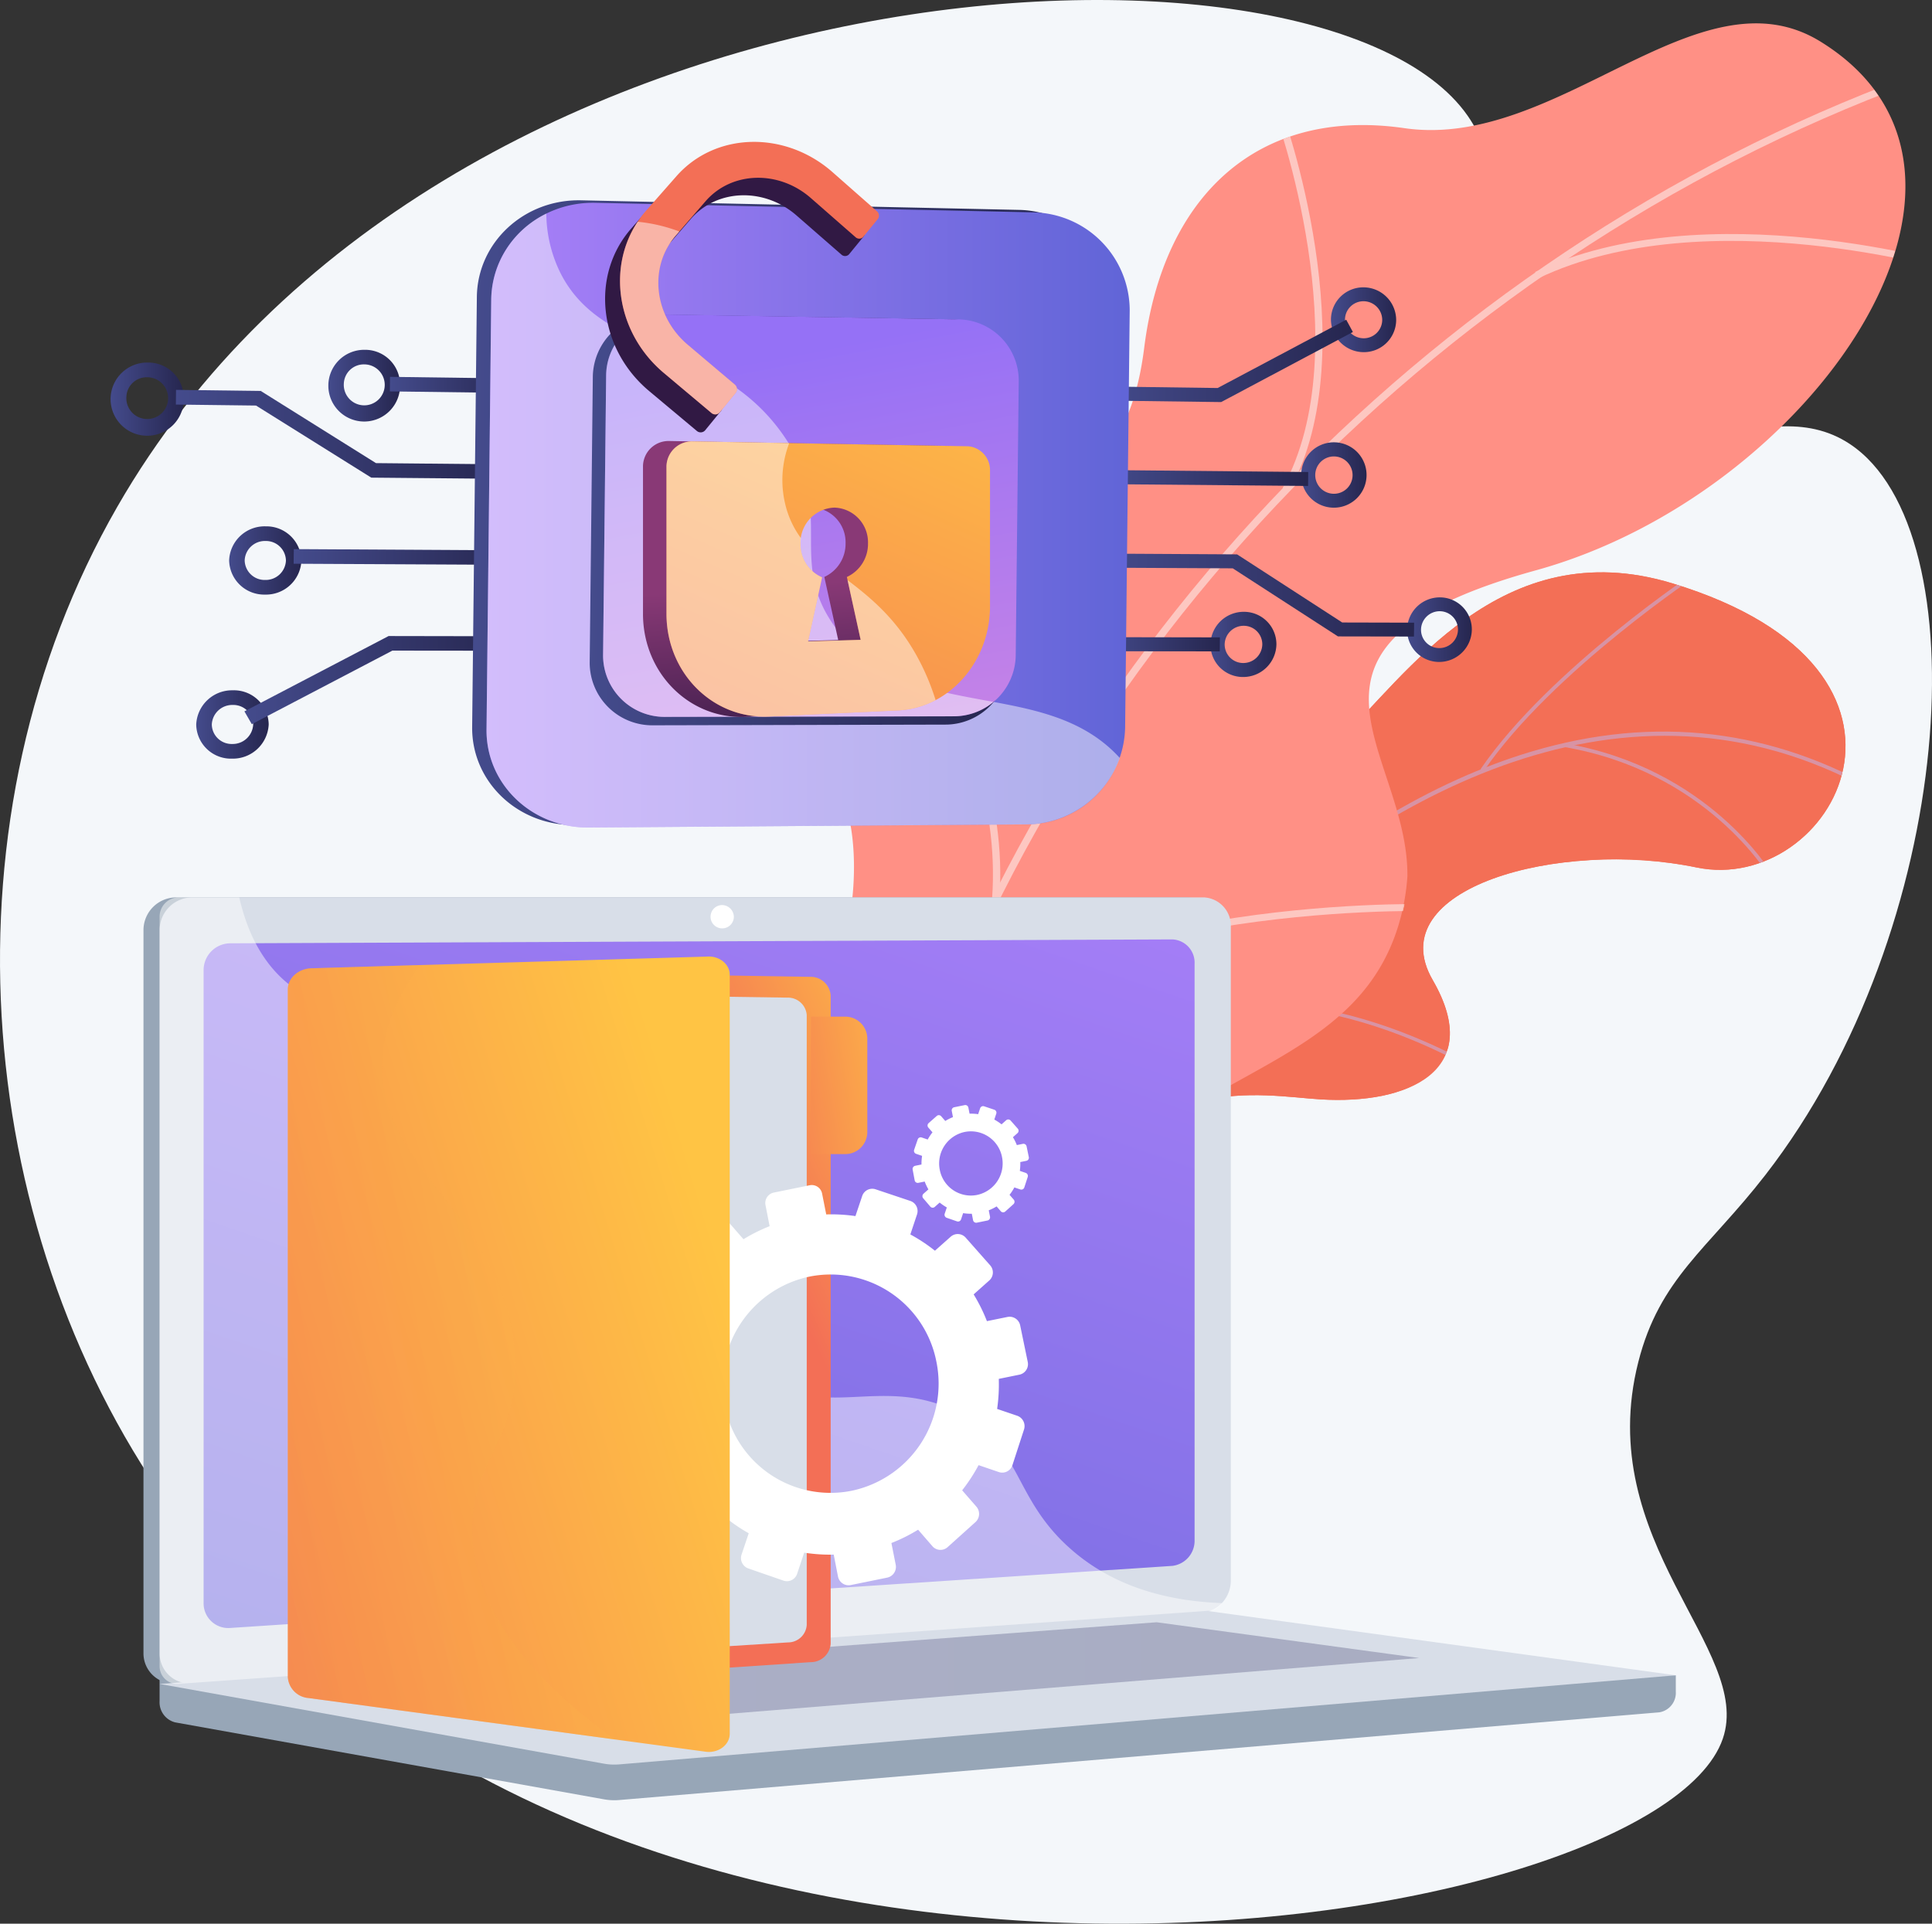 <svg xmlns="http://www.w3.org/2000/svg" xmlns:xlink="http://www.w3.org/1999/xlink" width="416.287" height="414.561" viewBox="0 0 416.287 414.561">
  <rect x="0" y="0" width="416.287" height="414.561" fill="#333333" stroke="none"/>
  <defs>
    <linearGradient id="linear-gradient" x1="-2.121" y1="-0.139" x2="-1.087" y2="-0.139" gradientUnits="objectBoundingBox">
      <stop offset="0" stop-color="#ffc444"/>
      <stop offset="0.996" stop-color="#f36f56"/>
    </linearGradient>
    <clipPath id="clip-path">
      <path id="Trazado_165621" data-name="Trazado 165621" d="M1838.215,1900.451l27.929,24.717s17.936-9.674,20.04-25.842c4.293-32.987,32.885-26.925,45.241-26.178,18.632,1.128,35.544-6.005,24.133-25.725s27.055-30.409,56.884-24.252c29.191,6.026,56.746-42.386-5.236-61.229-37.015-11.253-57.606,20.327-71.8,33.8s-36.971-4.533-45.324,19.878c-7.135,20.851-4.906,42.632-23.378,44.96S1836.89,1873.811,1838.215,1900.451Z" fill="url(#linear-gradient)"/>
    </clipPath>
    <linearGradient id="linear-gradient-3" x1="24.617" y1="-4.904" x2="24.257" y2="-3.629" xlink:href="#linear-gradient"/>
    <linearGradient id="linear-gradient-4" x1="5.255" y1="1.332" x2="5.866" y2="2.268" gradientUnits="objectBoundingBox">
      <stop offset="0" stop-color="#ff9085"/>
      <stop offset="1" stop-color="#fb6fbb"/>
    </linearGradient>
    <clipPath id="clip-path-2">
      <path id="Trazado_165628" data-name="Trazado 165628" d="M1873.823,1899.405l-72.534-6.488c-3.487-10.093-7.522-28.5,7.989-31.557,21.564-4.255,24.457-39.429,19.5-52.363-6.138-16.009-19.627-53.545,13.59-60.622,27.652-5.892,46.9-4.308,51.024-37.175s24.571-51.91,56.087-47.352c33.166,4.8,63.313-34.917,89.651-18.647,45.892,28.348-2.1,97.592-61.347,113.935s-27.411,38.778-27.678,65.931c-.364,37.07-52.541,24.866-67.444,38.219C1870.977,1873.754,1871.943,1889.6,1873.823,1899.405Z" fill="none"/>
    </clipPath>
    <linearGradient id="linear-gradient-5" x1="0.86" y1="-0.265" x2="-0.019" y2="1.502" gradientUnits="objectBoundingBox">
      <stop offset="0" stop-color="#aa80f9"/>
      <stop offset="0.996" stop-color="#6165d7"/>
    </linearGradient>
    <linearGradient id="linear-gradient-6" y1="0.5" x2="1" y2="0.5" gradientUnits="objectBoundingBox">
      <stop offset="0" stop-color="#40447e"/>
      <stop offset="0.996" stop-color="#3c3b6b"/>
    </linearGradient>
    <linearGradient id="linear-gradient-7" y1="0.5" x2="1" y2="0.5" gradientUnits="objectBoundingBox">
      <stop offset="0" stop-color="#444b8c"/>
      <stop offset="0.996" stop-color="#26264f"/>
    </linearGradient>
    <linearGradient id="linear-gradient-24" x1="0" y1="0.5" x2="1" y2="0.5" xlink:href="#linear-gradient-5"/>
    <linearGradient id="linear-gradient-26" x1="1.412" y1="1.537" x2="1.105" y2="-0.033" gradientUnits="objectBoundingBox">
      <stop offset="0.004" stop-color="#e38ddd"/>
      <stop offset="1" stop-color="#9571f6"/>
    </linearGradient>
    <linearGradient id="linear-gradient-27" x1="0.561" y1="1.156" x2="0.511" y2="0.512" gradientUnits="objectBoundingBox">
      <stop offset="0" stop-color="#311944"/>
      <stop offset="1" stop-color="#893976"/>
    </linearGradient>
    <linearGradient id="linear-gradient-28" x1="0.965" y1="-0.515" x2="-0.193" y2="1.735" xlink:href="#linear-gradient"/>
    <linearGradient id="linear-gradient-29" x1="-65.388" y1="-75.826" x2="-65.29" y2="-76.171" xlink:href="#linear-gradient-27"/>
    <linearGradient id="linear-gradient-30" x1="-65.127" y1="-76.92" x2="-66.612" y2="-74.587" xlink:href="#linear-gradient"/>
    <linearGradient id="linear-gradient-31" x1="1.184" y1="0.022" x2="0.806" y2="0.269" xlink:href="#linear-gradient"/>
    <linearGradient id="linear-gradient-32" x1="2.093" y1="-0.151" x2="-1.168" y2="1.089" xlink:href="#linear-gradient"/>
    <linearGradient id="linear-gradient-33" x1="0.925" y1="0.275" x2="-0.529" y2="1.073" xlink:href="#linear-gradient"/>
    <linearGradient id="linear-gradient-34" x1="1.121" y1="0.251" x2="-0.786" y2="1.047" xlink:href="#linear-gradient"/>
  </defs>
  <g id="Grupo_108658" data-name="Grupo 108658" transform="translate(6123 9355)">
    <g id="Grupo_108052" data-name="Grupo 108052" transform="translate(-7769.856 -10991.229)">
      <path id="Trazado_165611" data-name="Trazado 165611" d="M1963.071,1661.146c13.982,20.015-2.412,52.464,18.334,67.517,20.195,14.653,45-9.365,64.035,3.248,28.233,18.711,23.077,104.329-18.2,157.524-12.414,16-22.786,22.223-27.38,40.315-9.864,38.85,24.8,61.96,18.207,81.175-14.855,43.264-243.312,79.567-334.98-50.455-42.812-60.726-49.218-148.414-10.966-215.014C1741.24,1625.111,1931.7,1616.236,1963.071,1661.146Z" fill="#f4f7fa"/>
      <g id="Grupo_108037" data-name="Grupo 108037">
        <g id="Grupo_108032" data-name="Grupo 108032">
          <path id="Trazado_165612" data-name="Trazado 165612" d="M1838.215,1900.451l27.929,24.717s17.936-9.674,20.04-25.842c4.293-32.987,32.885-26.925,45.241-26.178,18.632,1.128,35.544-6.005,24.133-25.725s27.055-30.409,56.884-24.252c29.191,6.026,56.746-42.386-5.236-61.229-37.015-11.253-57.606,20.327-71.8,33.8s-36.971-4.533-45.324,19.878c-7.135,20.851-4.906,42.632-23.378,44.96S1836.89,1873.811,1838.215,1900.451Z" fill="url(#linear-gradient)"/>
          <g id="Grupo_108031" data-name="Grupo 108031" clip-path="url(#clip-path)">
            <path id="Trazado_165613" data-name="Trazado 165613" d="M1838.215,1900.451l27.929,24.717s17.936-9.674,20.04-25.842c4.293-32.987,32.885-26.925,45.241-26.178,18.632,1.128,33.335-5.71,26.487-24.647-7.747-21.426,24.7-31.487,54.53-25.33,29.191,6.026,56.746-42.386-5.236-61.229-37.015-11.253-57.606,20.327-71.8,33.8s-36.971-4.533-45.324,19.878c-7.135,20.851-4.906,42.632-23.378,44.96S1836.89,1873.811,1838.215,1900.451Z" fill="url(#linear-gradient-3)"/>
            <g id="Grupo_108030" data-name="Grupo 108030" opacity="0.5" style="mix-blend-mode: soft-light;isolation: isolate">
              <path id="Trazado_165614" data-name="Trazado 165614" d="M1848.009,1913.741l.674.407c.252-.418,25.638-42.123,63.27-75.879,34.67-31.1,87.13-61.616,140.168-30.4l.4-.679c-23.61-13.9-49.069-16.924-75.669-9-21.25,6.328-43.265,19.62-65.436,39.509C1873.7,1871.529,1848.261,1913.322,1848.009,1913.741Z" fill="#beb8f2"/>
              <path id="Trazado_165615" data-name="Trazado 165615" d="M1965.878,1801.975l.65.445c14.81-21.619,46.71-42.714,47.03-42.925l-.432-.658C2012.8,1759.048,1980.775,1780.23,1965.878,1801.975Z" fill="#beb8f2"/>
              <path id="Trazado_165616" data-name="Trazado 165616" d="M1983.747,1797.184c30.791,5.2,44.084,27.544,44.214,27.769l.681-.4c-.132-.228-13.595-22.887-44.764-28.151Z" fill="#beb8f2"/>
              <path id="Trazado_165617" data-name="Trazado 165617" d="M1888.553,1861.678c31.194-21.963,75.034,4.679,75.44,4.974l.5-.6c-.37-.327-44.926-27.172-76.4-5.014Z" fill="#beb8f2"/>
              <path id="Trazado_165618" data-name="Trazado 165618" d="M1898.8,1849.738l.684.391c12.084-21.134,3.592-50.549,3.505-50.844l-.755.223C1902.315,1799.8,1910.711,1828.9,1898.8,1849.738Z" fill="#beb8f2"/>
              <path id="Trazado_165619" data-name="Trazado 165619" d="M1852.822,1907.673c10.425-10.067,33.455-4.963,33.686-4.911l.175-.767c-.961-.219-23.675-5.253-34.408,5.112Z" fill="#beb8f2"/>
              <path id="Trazado_165620" data-name="Trazado 165620" d="M1858.7,1897.716l.669.415c6.042-9.737,1.595-30.475.134-37.29-.206-.963-.384-1.795-.387-1.949l-.787,0a18.225,18.225,0,0,0,.4,2.112C1860.179,1867.744,1864.575,1888.249,1858.7,1897.716Z" fill="#beb8f2"/>
            </g>
          </g>
        </g>
        <g id="Grupo_108036" data-name="Grupo 108036">
          <path id="Trazado_165622" data-name="Trazado 165622" d="M1863.971,1907.43c-3.078-.649-17.932,26.2-25.3,4.916-1.841-5.318-2.963-23.285-25.938-25.985l-13.379-1.573c-3.028-10.362-3.962-20.689,9.924-23.428,21.564-4.255,24.457-39.429,19.5-52.363-6.137-16.009-19.626-53.545,13.59-60.622,27.653-5.891,46.9-4.308,51.026-37.175s24.57-51.91,56.086-47.352c33.166,4.8,63.313-34.917,89.651-18.648,45.892,28.349-2.1,97.593-61.347,113.936s-27.411,38.779-27.678,65.931a46.939,46.939,0,0,1-2.03,10.905c-8.669,27.66-38.484,30.112-61.409,51.467C1855.4,1916.562,1869.156,1908.522,1863.971,1907.43Z" fill="url(#linear-gradient-4)"/>
          <g id="Grupo_108035" data-name="Grupo 108035">
            <g id="Grupo_108034" data-name="Grupo 108034" clip-path="url(#clip-path-2)">
              <g id="Grupo_108033" data-name="Grupo 108033" opacity="0.5" style="mix-blend-mode: soft-light;isolation: isolate">
                <path id="Trazado_165623" data-name="Trazado 165623" d="M1840.49,1885.555l-1.521-.425c30.3-104.687,114.39-193.774,219.463-232.5l.6,1.394C1954.4,1692.587,1870.66,1781.3,1840.49,1885.555Z" fill="#fcfdfe"/>
                <path id="Trazado_165624" data-name="Trazado 165624" d="M1862.2,1829.931l-1.573-.133c3.046-42.744-33.253-79.36-33.62-79.725l1.129-1.018C1828.507,1749.424,1865.292,1786.514,1862.2,1829.931Z" fill="#fcfdfe"/>
                <path id="Trazado_165625" data-name="Trazado 165625" d="M1846.621,1866.453l-1.334-.824c24.464-36.284,108.062-34.587,108.9-34.566l-.007,1.494C1953.352,1832.535,1870.619,1830.859,1846.621,1866.453Z" fill="#fcfdfe"/>
                <path id="Trazado_165626" data-name="Trazado 165626" d="M1924.636,1742.1l-1.4-.715c16.706-30.3-1.591-80.69-1.778-81.195l1.486-.466C1923.132,1660.237,1941.651,1711.237,1924.636,1742.1Z" fill="#fcfdfe"/>
                <path id="Trazado_165627" data-name="Trazado 165627" d="M1978.364,1696.183l-.733-1.338c36.73-17.5,90.549-1.515,91.089-1.35l-.449,1.422C2067.738,1694.754,2014.522,1678.951,1978.364,1696.183Z" fill="#fcfdfe"/>
              </g>
            </g>
          </g>
        </g>
      </g>
      <g id="Grupo_108038" data-name="Grupo 108038">
        <path id="Trazado_165629" data-name="Trazado 165629" d="M2007.941,1997.253l-326.7-2.846v8.419a4.465,4.465,0,0,0,3.355,4.574l92.379,16.578a12.7,12.7,0,0,0,3.315.156l224.1-18.9a4.25,4.25,0,0,0,3.55-4.465Z" fill="#97a6b7"/>
        <path id="Trazado_165630" data-name="Trazado 165630" d="M1902.774,1983.6l-217.933,15.4a6.49,6.49,0,0,1-7.07-6.541v-155.8a7.06,7.06,0,0,1,7.07-7.041h217.933a6.1,6.1,0,0,1,5.81,6.365V1976.83C1908.584,1980.345,1905.986,1983.378,1902.774,1983.6Z" fill="#97a6b7"/>
        <path id="Trazado_165631" data-name="Trazado 165631" d="M1906.248,1983.6l-217.932,15.4a6.49,6.49,0,0,1-7.07-6.541v-155.8a7.06,7.06,0,0,1,7.07-7.041h217.932a6.1,6.1,0,0,1,5.811,6.365V1976.83C1912.059,1980.345,1909.461,1983.378,1906.248,1983.6Z" fill="#d8dee8"/>
        <path id="Trazado_165632" data-name="Trazado 165632" d="M1899.459,1973.676l-202.981,13.378a5.319,5.319,0,0,1-5.752-5.369v-136.4a5.781,5.781,0,0,1,5.752-5.772l202.981-.84a5,5,0,0,1,4.794,5.216v124.235A5.447,5.447,0,0,1,1899.459,1973.676Z" fill="url(#linear-gradient-5)"/>
        <path id="Trazado_165633" data-name="Trazado 165633" d="M1804.979,1833.89a2.512,2.512,0,1,1-2.507-2.62A2.574,2.574,0,0,1,1804.979,1833.89Z" fill="#fff"/>
        <path id="Trazado_165634" data-name="Trazado 165634" d="M1900.811,1982.907l-219.565,16.211,95.734,17.18a12.7,12.7,0,0,0,3.315.156l227.646-19.2L1904.3,1983.017A16.659,16.659,0,0,0,1900.811,1982.907Z" fill="#d8dee8"/>
        <path id="Trazado_165635" data-name="Trazado 165635" d="M1713.284,1999.526l182.794-13.7,56.573,7.708-181.219,14.642Z" opacity="0.3" fill="url(#linear-gradient-6)" style="mix-blend-mode: multiply;isolation: isolate"/>
        <path id="Trazado_165636" data-name="Trazado 165636" d="M1853.741,1940.876c-16.8-9.04-30.011,2.415-42.76-8.887-7.729-6.851-3.934-11.961-13.445-22.2-10.533-11.341-17.391-7.529-27.978-17.735-13.385-12.906-6.69-22.946-18.22-32.212-13.988-11.241-29.073-.837-42.388-11.617-5.743-4.649-8.894-11.409-10.539-18.6h-13.028a4.137,4.137,0,0,0-4.137,4.133v161.5a3.8,3.8,0,0,0,4.137,3.839l222.108-15.766a3.574,3.574,0,0,0,2.677-1.636c-16.259-.593-26.248-6.043-32.633-11.678C1865.044,1958.993,1867.211,1948.123,1853.741,1940.876Z" fill="#fff" opacity="0.48" style="mix-blend-mode: soft-light;isolation: isolate"/>
      </g>
      <g id="Grupo_108049" data-name="Grupo 108049">
        <g id="Grupo_108046" data-name="Grupo 108046">
          <g id="Grupo_108043" data-name="Grupo 108043">
            <g id="Grupo_108040" data-name="Grupo 108040">
              <path id="Trazado_165637" data-name="Trazado 165637" d="M1704.751,1792.335a7.727,7.727,0,0,1-7.876,7.381,7.484,7.484,0,0,1-7.741-7.345,7.726,7.726,0,0,1,7.9-7.382A7.482,7.482,0,0,1,1704.751,1792.335Zm-12.258.028a4.273,4.273,0,0,0,4.416,4.193,4.411,4.411,0,0,0,4.5-4.214,4.274,4.274,0,0,0-4.408-4.194A4.413,4.413,0,0,0,1692.493,1792.363Z" fill="url(#linear-gradient-7)"/>
              <path id="Trazado_165638" data-name="Trazado 165638" d="M1711.8,1757.05a7.64,7.64,0,0,1-7.853,7.313,7.535,7.535,0,0,1-7.719-7.394,7.641,7.641,0,0,1,7.879-7.313A7.536,7.536,0,0,1,1711.8,1757.05Zm-12.222-.064a4.3,4.3,0,0,0,4.4,4.222,4.363,4.363,0,0,0,4.487-4.176,4.3,4.3,0,0,0-4.395-4.22A4.361,4.361,0,0,0,1699.576,1756.986Z" fill="url(#linear-gradient-7)"/>
              <path id="Trazado_165639" data-name="Trazado 165639" d="M1686.447,1721.851a7.886,7.886,0,1,1-7.777-7.492A7.637,7.637,0,0,1,1686.447,1721.851Zm-12.355-.155a4.5,4.5,0,1,0,4.544-4.165A4.377,4.377,0,0,0,1674.092,1721.7Z" fill="url(#linear-gradient-7)"/>
              <path id="Trazado_165640" data-name="Trazado 165640" d="M1733.053,1719.037a7.728,7.728,0,1,1-7.624-7.424A7.514,7.514,0,0,1,1733.053,1719.037Zm-12.113-.161a4.412,4.412,0,1,0,4.455-4.121A4.313,4.313,0,0,0,1720.94,1718.876Z" fill="url(#linear-gradient-7)"/>
              <g id="Grupo_108039" data-name="Grupo 108039">
                <path id="Trazado_165641" data-name="Trazado 165641" d="M1758.01,1773.344l-.034,3.119-26.571-.028-30.292,15.851-1.594-2.758,31.066-16.232Z" fill="url(#linear-gradient-7)"/>
                <path id="Trazado_165642" data-name="Trazado 165642" d="M1758.212,1754.836l-.034,3.119-48.053-.241.034-3.151Z" fill="url(#linear-gradient-7)"/>
                <path id="Trazado_165643" data-name="Trazado 165643" d="M1758.415,1736.326l-.034,3.119-31.524-.284-24.836-15.536-17.274-.211.035-3.169,18.259.236,24.826,15.55Z" fill="url(#linear-gradient-7)"/>
                <path id="Trazado_165644" data-name="Trazado 165644" d="M1758.617,1717.817l-.034,3.119-27.73-.359.034-3.138Z" fill="url(#linear-gradient-7)"/>
              </g>
            </g>
            <g id="Grupo_108042" data-name="Grupo 108042">
              <path id="Trazado_165645" data-name="Trazado 165645" d="M1933.637,1705.017a6.963,6.963,0,0,1,7.114-6.866,7.065,7.065,0,0,1,6.937,7.1,6.963,6.963,0,0,1-7.091,6.867A7.064,7.064,0,0,1,1933.637,1705.017Zm11.044.188a4.034,4.034,0,0,0-3.963-4.056,3.975,3.975,0,0,0-4.059,3.92,4.034,4.034,0,0,0,3.971,4.057A3.977,3.977,0,0,0,1944.681,1705.2Z" fill="url(#linear-gradient-7)"/>
              <path id="Trazado_165646" data-name="Trazado 165646" d="M1927.218,1738.574a7.045,7.045,0,1,1,6.979,7.062A7.041,7.041,0,0,1,1927.218,1738.574Zm11.075.106a4.022,4.022,0,1,0-4.063,3.955A4.005,4.005,0,0,0,1938.293,1738.68Z" fill="url(#linear-gradient-7)"/>
              <path id="Trazado_165647" data-name="Trazado 165647" d="M1950.043,1771.905a7.048,7.048,0,0,1,7.06-6.944,6.9,6.9,0,0,1,6.886,6.974,7.05,7.05,0,0,1-7.039,6.945A6.9,6.9,0,0,1,1950.043,1771.905Zm10.962.024a3.94,3.94,0,0,0-3.934-3.982,4.025,4.025,0,0,0-4.029,3.965,3.938,3.938,0,0,0,3.941,3.981A4.025,4.025,0,0,0,1961.005,1771.929Z" fill="url(#linear-gradient-7)"/>
              <path id="Trazado_165648" data-name="Trazado 165648" d="M1907.672,1775.088a7.156,7.156,0,0,1,7.194-7.014,6.993,6.993,0,0,1,7.018,7.034,7.157,7.157,0,0,1-7.172,7.015A6.992,6.992,0,0,1,1907.672,1775.088Zm11.17.016a3.992,3.992,0,0,0-4.009-4.016,4.085,4.085,0,0,0-4.1,4.005,3.992,3.992,0,0,0,4.016,4.016A4.085,4.085,0,0,0,1918.842,1775.1Z" fill="url(#linear-gradient-7)"/>
              <g id="Grupo_108041" data-name="Grupo 108041">
                <path id="Trazado_165649" data-name="Trazado 165649" d="M1884.315,1722.542l.033-3.035,24.876.339,27.7-14.718,1.436,2.647-28.381,15.1Z" fill="url(#linear-gradient-7)"/>
                <path id="Trazado_165650" data-name="Trazado 165650" d="M1884.118,1740.552l.033-3.035,44.59.431-.033,3.005Z" fill="url(#linear-gradient-7)"/>
                <path id="Trazado_165651" data-name="Trazado 165651" d="M1883.92,1758.562l.033-3.035,29.456.168,22.658,14.681,15.492.038-.033,2.99-16.382-.029-22.668-14.669Z" fill="url(#linear-gradient-7)"/>
                <path id="Trazado_165652" data-name="Trazado 165652" d="M1883.722,1776.573l.033-3.035,25.954.045-.033,3.018Z" fill="url(#linear-gradient-7)"/>
              </g>
            </g>
          </g>
          <g id="Grupo_108044" data-name="Grupo 108044">
            <path id="Trazado_165653" data-name="Trazado 165653" d="M1864.83,1813.354l-94.25.667c-12.246.086-22.117-9.38-21.988-21.144l1.013-92.662c.129-11.765,10.205-21.085,22.448-20.817l94.223,2.062a21.168,21.168,0,0,1,20.9,21.137l-.987,89.933A21.351,21.351,0,0,1,1864.83,1813.354Z" fill="url(#linear-gradient-7)"/>
            <path id="Trazado_165654" data-name="Trazado 165654" d="M1867.926,1813.885l-94.252.672c-12.246.088-22.117-9.378-21.988-21.143l1.013-92.663c.129-11.765,10.205-21.085,22.448-20.818l94.226,2.057a21.165,21.165,0,0,1,20.9,21.136l-.986,89.934A21.353,21.353,0,0,1,1867.926,1813.885Z" fill="url(#linear-gradient-24)"/>
            <path id="Trazado_165655" data-name="Trazado 165655" d="M1827.192,1771.9c-11.35-15.024.356-25.059-11.717-42.132-14.522-20.538-38.611-16.254-47.9-34.788a29.431,29.431,0,0,1-3.007-12.713,20.933,20.933,0,0,0-11.865,18.487l-1.013,92.663c-.129,11.765,9.742,21.231,21.988,21.143l94.252-.672a21.547,21.547,0,0,0,20.207-14.318C1871.864,1781.7,1842.956,1792.764,1827.192,1771.9Z" fill="#fff" opacity="0.48" style="mix-blend-mode: soft-light;isolation: isolate"/>
          </g>
          <g id="Grupo_108045" data-name="Grupo 108045">
            <path id="Trazado_165656" data-name="Trazado 165656" d="M1850.489,1792.382l-62.8.149a13.494,13.494,0,0,1-13.772-13.449l.676-61.832A13.624,13.624,0,0,1,1788.656,1704l62.791,1.034a13.432,13.432,0,0,1,13.324,13.446l-.665,60.65A13.561,13.561,0,0,1,1850.489,1792.382Z" fill="url(#linear-gradient-7)"/>
            <path id="Trazado_165657" data-name="Trazado 165657" d="M1852.287,1790.59l-61.91.125a13.269,13.269,0,0,1-13.578-13.175l.663-60.548a13.383,13.383,0,0,1,13.864-12.973l61.9,1.034a13.2,13.2,0,0,1,13.136,13.171l-.651,59.39A13.32,13.32,0,0,1,1852.287,1790.59Z" fill="url(#linear-gradient-26)"/>
            <path id="Trazado_165658" data-name="Trazado 165658" d="M1827.192,1771.9c-11.35-15.024.356-25.059-11.717-42.132-9.537-13.488-23.186-16.271-34.08-21.843a12.816,12.816,0,0,0-3.933,9.07l-.663,60.548a13.269,13.269,0,0,0,13.578,13.175l61.91-.125a13.59,13.59,0,0,0,8.635-3.1C1848.565,1785.194,1835.875,1783.391,1827.192,1771.9Z" fill="#fff" opacity="0.48" style="mix-blend-mode: soft-light;isolation: isolate"/>
          </g>
        </g>
        <g id="Grupo_108048" data-name="Grupo 108048">
          <path id="Trazado_165659" data-name="Trazado 165659" d="M1850.686,1732.322l-59.747-1.058a5.509,5.509,0,0,0-5.538,5.6V1768.5c0,12.844,10.065,22.783,22.186,22.213l28-1.316c11.1-.522,19.9-10.568,19.9-22.45v-29.262A5.157,5.157,0,0,0,1850.686,1732.322Zm-23.221,41.824-11.4.337,3.041-13.844a7.728,7.728,0,0,1-4.679-7.234,7.608,7.608,0,0,1,7.371-7.831,7.511,7.511,0,0,1,7.253,7.74,7.86,7.86,0,0,1-4.577,7.248Z" fill="url(#linear-gradient-27)"/>
          <path id="Trazado_165660" data-name="Trazado 165660" d="M1855.4,1732.4l-59.431-1.053a5.487,5.487,0,0,0-5.509,5.589v31.545c0,12.809,10.011,22.721,22.068,22.154l27.849-1.312c11.043-.52,19.794-10.539,19.794-22.391v-29.186A5.138,5.138,0,0,0,1855.4,1732.4Zm-23.1,41.715-11.334.336,3.025-13.808a7.706,7.706,0,0,1-4.655-7.214,7.58,7.58,0,0,1,7.333-7.811,7.482,7.482,0,0,1,7.214,7.719,7.84,7.84,0,0,1-4.553,7.23Z" fill="url(#linear-gradient-28)"/>
          <path id="Trazado_165661" data-name="Trazado 165661" d="M1823.994,1760.64l-3.025,13.808,11.334-.336-2.82-12.866c-3.87-2.955-7.45-5.513-10.052-9.052a8.33,8.33,0,0,0-.092,1.232A7.706,7.706,0,0,0,1823.994,1760.64Z" fill="none"/>
          <path id="Trazado_165662" data-name="Trazado 165662" d="M1829.483,1761.246l-.15-.682a7.84,7.84,0,0,0,4.553-7.23,7.251,7.251,0,0,0-14.455-1.14C1822.033,1755.733,1825.613,1758.291,1829.483,1761.246Z" fill="none"/>
          <g id="Grupo_108047" data-name="Grupo 108047">
            <path id="Trazado_165663" data-name="Trazado 165663" d="M1832.966,1687.16l-3.15,3.854a1.162,1.162,0,0,1-1.675.069l-9.665-8.427c-6.935-6.047-17.115-5.767-22.768.76l-6.465,7.464c-5.849,6.752-4.7,17.332,2.612,23.489l10.178,8.576a1.3,1.3,0,0,1,.205,1.8l-3.442,4.212a1.269,1.269,0,0,1-1.8.135l-10.278-8.6c-10.97-9.183-12.65-25.014-3.831-35.041l6.544-7.44c8.458-9.616,23.534-9.913,33.748-.953l9.576,8.4A1.248,1.248,0,0,1,1832.966,1687.16Z" fill="url(#linear-gradient-29)"/>
            <path id="Trazado_165664" data-name="Trazado 165664" d="M1836,1683.426l-3.14,3.842a1.155,1.155,0,0,1-1.668.066l-9.633-8.433c-6.913-6.051-17.058-5.792-22.693.712l-6.443,7.438c-5.829,6.729-4.679,17.294,2.6,23.455l10.144,8.583a1.3,1.3,0,0,1,.205,1.8l-3.431,4.2a1.262,1.262,0,0,1-1.8.132l-10.243-8.61c-10.933-9.19-12.607-25-3.818-34.989l6.521-7.414c8.43-9.583,23.456-9.849,33.636-.884l9.543,8.405A1.245,1.245,0,0,1,1836,1683.426Z" fill="url(#linear-gradient-30)"/>
            <path id="Trazado_165665" data-name="Trazado 165665" d="M1789.9,1716.607l10.243,8.61a1.262,1.262,0,0,0,1.8-.132l3.431-4.2a1.3,1.3,0,0,0-.205-1.8l-10.144-8.583c-7.282-6.161-8.432-16.726-2.6-23.455l.806-.93a34.878,34.878,0,0,0-8.98-2.1C1777.61,1694.008,1779.817,1708.129,1789.9,1716.607Z" fill="#fff" opacity="0.48" style="mix-blend-mode: soft-light;isolation: isolate"/>
          </g>
          <path id="Trazado_165666" data-name="Trazado 165666" d="M1829.483,1761.246l2.82,12.866-11.334.336,3.025-13.808a7.706,7.706,0,0,1-4.655-7.214,8.33,8.33,0,0,1,.092-1.232,20.111,20.111,0,0,1-3.394-7.377,22.191,22.191,0,0,1,.877-13.1l-20.942-.371a5.487,5.487,0,0,0-5.509,5.589v31.545c0,12.809,10.011,22.721,22.068,22.154l27.849-1.312a19.206,19.206,0,0,0,8.072-2.216,50.756,50.756,0,0,0-3.933-9.3C1840.021,1769.59,1834.511,1765.084,1829.483,1761.246Z" fill="#fff" opacity="0.48" style="mix-blend-mode: soft-light;isolation: isolate"/>
        </g>
      </g>
      <g id="Grupo_108051" data-name="Grupo 108051">
        <path id="Trazado_165667" data-name="Trazado 165667" d="M1715.475,1845.047v156.5l106.088-7.126a4.284,4.284,0,0,0,4.278-4V1850.747a4.313,4.313,0,0,0-4.468-4.007Z" fill="url(#linear-gradient-31)"/>
        <path id="Trazado_165668" data-name="Trazado 165668" d="M1710.086,1849.675v147.248l106.572-6.754a4.032,4.032,0,0,0,4.025-3.763V1854.988a4.058,4.058,0,0,0-4.2-3.77Z" fill="#d8dee8"/>
        <path id="Rectángulo_36014" data-name="Rectángulo 36014" d="M0,0H7.389a4.75,4.75,0,0,1,4.75,4.75V24.869a4.75,4.75,0,0,1-4.75,4.75H0a0,0,0,0,1,0,0V0A0,0,0,0,1,0,0Z" transform="translate(1821.594 1855.317)" fill="url(#linear-gradient-32)"/>
        <g id="Grupo_108050" data-name="Grupo 108050">
          <path id="Trazado_165669" data-name="Trazado 165669" d="M1811.8,1895.935l.885,4.536a35.973,35.973,0,0,0-5.632,2.814l-3.026-3.474a2.268,2.268,0,0,0-3.216-.2l-5.955,5.248a2.313,2.313,0,0,0-.234,3.243l3.052,3.523a37.074,37.074,0,0,0-3.5,5.261l-4.42-1.5a2.309,2.309,0,0,0-2.912,1.454l-2.608,7.569a2.3,2.3,0,0,0,1.4,2.935l4.435,1.516a36.836,36.836,0,0,0-.444,6.333l-4.64.947a2.36,2.36,0,0,0-1.83,2.744l1.475,7.907a2.274,2.274,0,0,0,2.69,1.833l4.654-.949a36.388,36.388,0,0,0,2.726,5.742l-3.579,3.181a2.387,2.387,0,0,0-.239,3.32l5.219,6.116a2.278,2.278,0,0,0,3.264.214l3.578-3.19a36.244,36.244,0,0,0,5.242,3.589l-1.54,4.577a2.371,2.371,0,0,0,1.438,3l7.586,2.629a2.318,2.318,0,0,0,2.95-1.487l1.515-4.541a35.545,35.545,0,0,0,6.363.422l.918,4.7a2.329,2.329,0,0,0,2.737,1.865l7.881-1.607a2.367,2.367,0,0,0,1.819-2.794l-.923-4.661a35.915,35.915,0,0,0,5.751-2.869l3.07,3.543a2.3,2.3,0,0,0,3.285.216l6.006-5.4a2.391,2.391,0,0,0,.191-3.337l-3.06-3.513a37.117,37.117,0,0,0,3.539-5.422l4.357,1.489a2.3,2.3,0,0,0,2.931-1.478l2.5-7.69a2.366,2.366,0,0,0-1.477-2.97l-4.315-1.467a36.847,36.847,0,0,0,.356-6.475l4.451-.908a2.314,2.314,0,0,0,1.789-2.747l-1.631-7.875a2.321,2.321,0,0,0-2.726-1.815l-4.438.9a36.5,36.5,0,0,0-2.859-5.762l3.37-3.005a2.316,2.316,0,0,0,.187-3.26l-5.271-5.962a2.288,2.288,0,0,0-3.236-.2l-3.392,3.015a36.223,36.223,0,0,0-5.3-3.508l1.44-4.317a2.294,2.294,0,0,0-1.442-2.9l-7.481-2.508a2.288,2.288,0,0,0-2.893,1.444l-1.456,4.327a35.633,35.633,0,0,0-6.292-.358l-.891-4.5a2.268,2.268,0,0,0-2.681-1.784l-7.724,1.575A2.3,2.3,0,0,0,1811.8,1895.935Zm-8.815,43a23.6,23.6,0,0,1,18.3-27.6,23.21,23.21,0,0,1,27.327,18.3,23.59,23.59,0,0,1-18.247,27.852A23.2,23.2,0,0,1,1802.983,1938.94Z" fill="#fff"/>
          <path id="Trazado_165670" data-name="Trazado 165670" d="M1851.931,1875.635l.26,1.334a10.57,10.57,0,0,0-1.656.828l-.89-1.022a.667.667,0,0,0-.946-.058l-1.751,1.543a.68.68,0,0,0-.069.954l.9,1.036a10.983,10.983,0,0,0-1.03,1.547l-1.3-.442a.679.679,0,0,0-.856.428l-.767,2.226a.676.676,0,0,0,.413.863l1.3.446a10.845,10.845,0,0,0-.131,1.862l-1.365.279a.694.694,0,0,0-.538.807l.434,2.325a.668.668,0,0,0,.791.539l1.369-.279a10.717,10.717,0,0,0,.8,1.689l-1.052.935a.7.7,0,0,0-.071.977l1.535,1.8a.67.67,0,0,0,.96.063l1.053-.938a10.649,10.649,0,0,0,1.541,1.056l-.453,1.345a.7.7,0,0,0,.423.884l2.231.773a.682.682,0,0,0,.868-.437l.445-1.336a10.479,10.479,0,0,0,1.872.125l.269,1.382a.686.686,0,0,0,.8.549l2.318-.473a.7.7,0,0,0,.535-.822l-.272-1.371a10.6,10.6,0,0,0,1.692-.843l.9,1.042a.676.676,0,0,0,.966.063l1.766-1.588a.7.7,0,0,0,.056-.981l-.9-1.034a10.819,10.819,0,0,0,1.041-1.594l1.281.438a.677.677,0,0,0,.862-.435l.737-2.262a.7.7,0,0,0-.435-.873l-1.269-.432a10.836,10.836,0,0,0,.1-1.9l1.309-.267a.68.68,0,0,0,.526-.807l-.48-2.316a.682.682,0,0,0-.8-.534l-1.3.266a10.8,10.8,0,0,0-.841-1.7l.991-.883a.682.682,0,0,0,.055-.959l-1.55-1.753a.673.673,0,0,0-.952-.059l-1,.886a10.6,10.6,0,0,0-1.557-1.031l.423-1.27a.674.674,0,0,0-.424-.853l-2.2-.738a.674.674,0,0,0-.851.425l-.428,1.272a10.515,10.515,0,0,0-1.85-.105l-.262-1.323a.668.668,0,0,0-.789-.524l-2.271.463A.677.677,0,0,0,1851.931,1875.635Zm-2.592,12.647a6.939,6.939,0,0,1,5.38-8.116,6.825,6.825,0,0,1,8.037,5.38,6.938,6.938,0,0,1-5.366,8.191A6.823,6.823,0,0,1,1849.339,1888.282Z" fill="#fff"/>
        </g>
        <path id="Trazado_165671" data-name="Trazado 165671" d="M1708.872,1849.485v148.131a4.839,4.839,0,0,0,4.46,4.538l85.691,11.586c2.688.3,5.07-1.523,5.07-3.886v-163.57c0-2.2-2.084-3.974-4.61-3.917l-85.523,2.529C1711.123,1844.98,1708.872,1847.01,1708.872,1849.485Z" fill="url(#linear-gradient-33)"/>
        <path id="Trazado_165672" data-name="Trazado 165672" d="M1748.695,1968.079c-1.236-17.3,11.047-21.427,8.977-41.611-3-29.228-30.644-38.983-28.35-63.035.716-7.508,4.119-13.969,8.195-19.234l-23.557.7c-2.837.084-5.088,2.114-5.088,4.589v148.131a4.836,4.836,0,0,0,4.46,4.537l66.019,8.927C1756.316,1994.483,1749.529,1979.758,1748.695,1968.079Z" opacity="0.3" fill="url(#linear-gradient-34)" style="mix-blend-mode: multiply;isolation: isolate"/>
      </g>
    </g>
  </g>
</svg>
